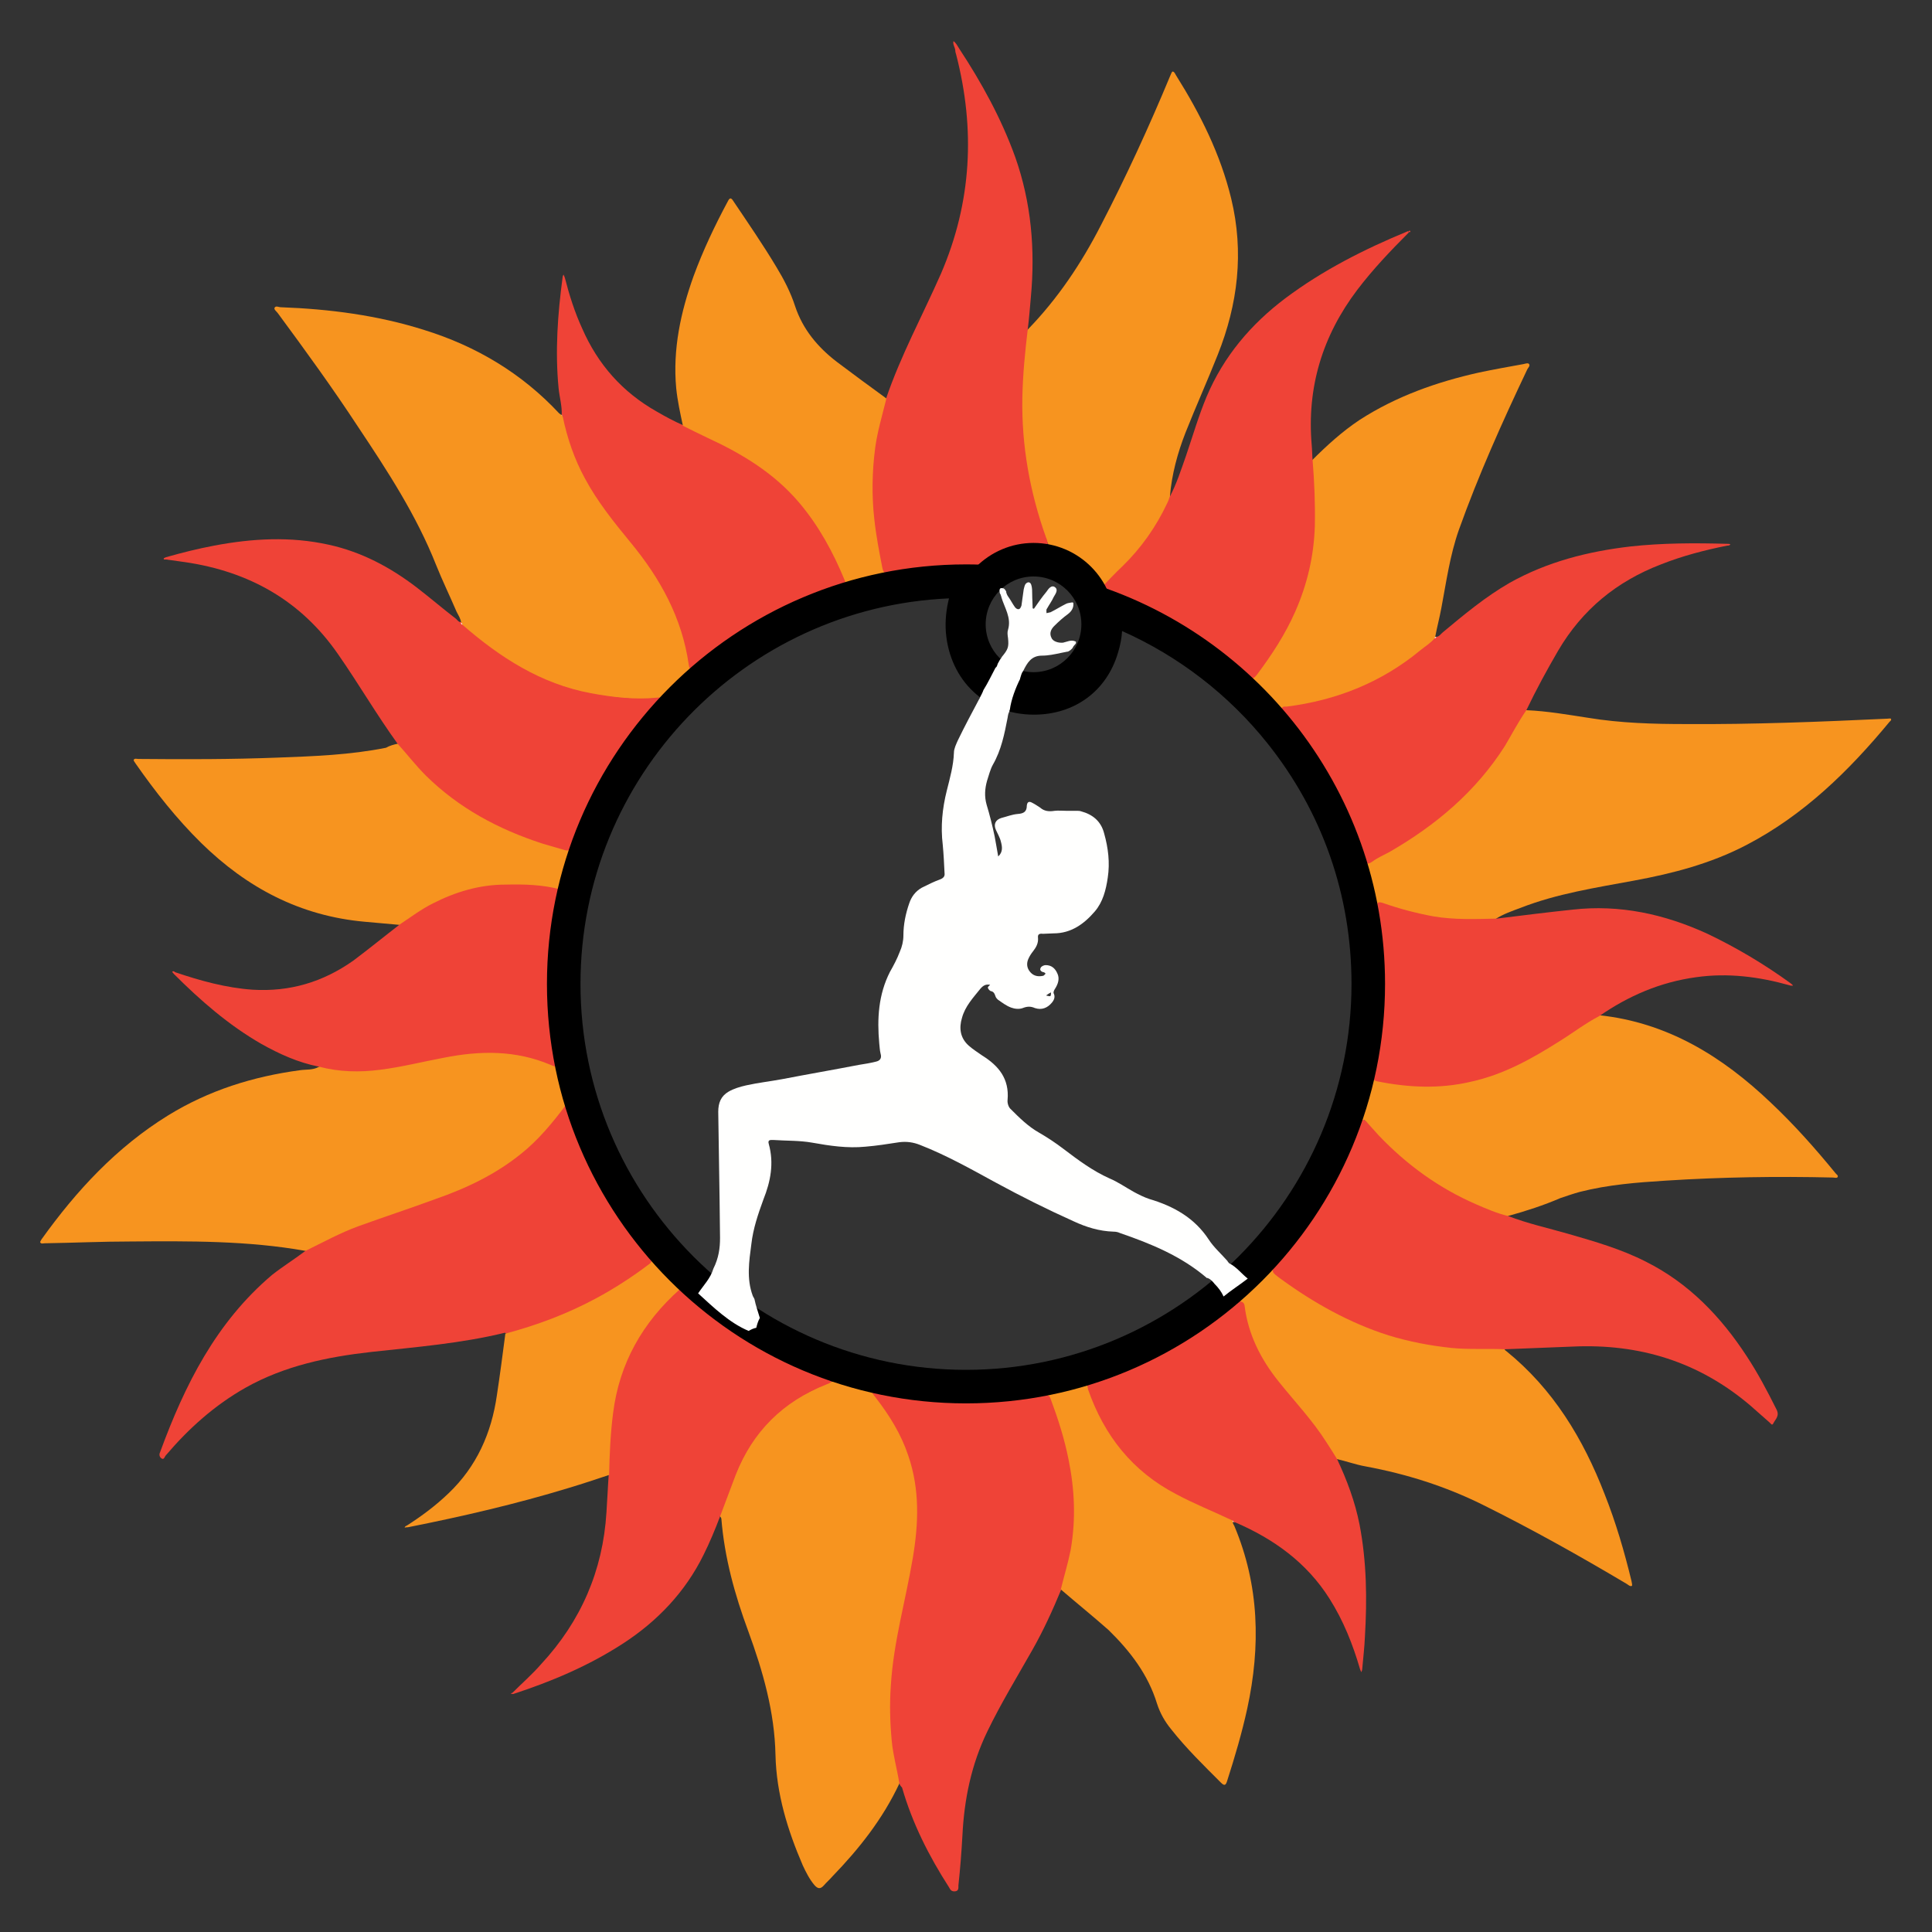 <svg xmlns="http://www.w3.org/2000/svg" id="Layer_1" x="0" y="0" version="1.1" viewBox="0 0 432 432" xml:space="preserve"><rect x="0" y="0" width="432" height="432" fill="#333333" stroke="none"/><style id="style2" type="text/css">.st0{fill:#f7941f}.st1{fill:#ef4337}.st2{fill:#fffffe}</style><g id="g108"><g id="g94"><path id="path4" d="M341.3 158.8c4.7.2 9.2 1 13.8 1.7 7.3 1.2 14.6 1.4 21.9 1.4 15 .1 30-.5 45-1.2.3 0 .7-.1.8 0 .2.3-.1.5-.3.7-9.1 11-19.2 20.9-32.1 27.6-7.9 4.1-16.3 6.3-25 7.9-8.6 1.6-17.2 2.9-25.4 6.1-1.9.7-3.9 1.4-5.6 2.5-.5.6-1.1.4-1.7.5-7.8.4-15.5-.5-22.9-3.2-1.5-.5-1.6-.4-1.4 1.1.7 6 1.1 11.9.9 17.9-.1 2.1-.1 4.2-.5 6.3-.1.1-.2.2-.4.2-.8-1.4-.6-2.9-.3-4.3.5-3.4 0-6.7-.2-10.1-.2-5.2-1.1-10.3-2.4-15.3-3.6-14.6-10.3-27.6-20.3-39-7.4-8.4-15.9-15.3-25.7-20.6-3.1-1.7-6.4-3.1-9.6-4.5-.8-.4-1.9-.7-1.5-2 .8-.4 1.4.1 2 .4 10 4.5 19.2 10.3 27.7 17.2.1.1.3.2.4.4 1.3 1 1.5 1 2.4-.3 2.2-2.8 4.1-5.8 5.9-8.9 3.2-5.7 5.4-11.8 6.3-18.3.7-5 .6-10 .2-14.9-.1-1.5 0-3-.2-4.5 0-.3 0-.6.3-.7 3.3-3.3 6.7-6.4 10.6-9 8.2-5.3 17.3-8.5 26.7-10.6 3.3-.7 6.7-1.3 10-1.9.4-.1 1-.3 1.2 0 .3.4-.2.8-.4 1.2-5.6 11.8-10.9 23.6-15.3 35.9-2 5.7-2.8 11.6-3.9 17.4-.4 2.2-1 4.4-1.4 6.6v.2c0 .1-.1.3-.1.4-2.7 2.7-5.8 4.9-9 6.9-7.2 4.6-15.1 7.1-23.4 8.3-1.6.2-1.6.3-.6 1.6 7.3 9.6 12.8 20.1 17.1 31.4.6 1.5.6 1.5 2 .8 7.6-3.9 14.6-8.7 20.6-14.8 5.1-5.1 9-11 12.5-17.2.4-.6.5-1.3 1.3-1.3z" class="st0"/><path id="path6" d="M103.1 139.2c-.1-.9-.6-1.6-1-2.4-1.5-3.5-3.2-7-4.6-10.5-4.4-11.1-10.8-20.9-17.4-30.8-5.7-8.7-11.8-17.1-18-25.5-.3-.4-.9-.8-.7-1.2.3-.5.9-.1 1.4-.1 10.9.4 21.7 1.8 32.1 5.1 11.6 3.6 21.8 9.7 30.1 18.6.1.1.3.2.4.3.1 0 .1 0 .2.1l.3.3c.5 1.1.6 2.2.9 3.3 1.9 7.1 5.4 13.3 9.9 19.1 3.8 5 8 9.7 11.2 15.1 3.1 5.2 5.1 10.7 6.1 16.7 0 .1 0 .3.1.4.3 1.2.4 1.3 1.3.6 1.2-.9 2.4-1.9 3.7-2.7.5-.3.9-.7 1.6-.5.4.7-.2 1-.6 1.2-3.8 2.9-7.4 6-10.8 9.5-.4.4-.9.9-1.6.6-.4-.2-.7-.2-1.1-.2-4.4.3-8.7-.1-13-.8-8.7-1.4-16.4-4.9-23.5-10-1.9-1.4-3.8-2.9-5.7-4.4-.5-.4-1-.8-1.3-1.3-.1-.1-.1-.3-.2-.4.2.1.2 0 .2-.1z" class="st0"/><path id="path8" d="M201.1 398.8c-3.7 7.9-9 14.6-15 20.8-.6.7-1.3 1.3-1.9 2-.8.9-1.4.7-2.1-.1-1.1-1.3-1.9-2.9-2.6-4.4-3.4-7.9-5.9-16-6.1-24.7-.2-9.6-2.8-18.7-6.1-27.7-3-8.1-5.3-16.4-6-25.1 0-.1-.1-.3-.2-.4-.3-.4-.1-.8.1-1.2 1.7-4.6 3.3-9.2 5.7-13.5 3.1-5.6 7.5-9.8 13.1-12.8 2.1-1.1 4.2-2.2 6.4-2.9 3 .8 6.2 1.3 9 2.7 5 5.9 8.6 12.6 9.8 20.4.9 5.8.4 11.6-.6 17.3-1.3 7.5-3.2 14.8-4.2 22.4-1.2 8.5-1 16.8 1 25.2-.2.5.2 1.2-.3 2z" class="st0"/><path id="path10" d="M68.3 279.7c-12.9-2.3-26-2.2-39-2.1-6.4 0-12.8.3-19.3.4-.3 0-.8.2-1-.2-.1-.1.2-.5.3-.7 7.8-10.9 16.8-20.6 28.3-27.7 9.1-5.6 19-8.7 29.5-10.1 1.4-.2 2.8 0 4.1-.7.5-.3 1-.1 1.5 0 5.6 1.1 11.2.6 16.8-.5 4.8-.9 9.5-2.1 14.3-2.6 6.5-.7 12.8-.3 18.9 2.2.5.2 1 .3 1.5.5.4.2.6.5.7.9.5 2.7 1.4 5.2 1.9 7.9-.8 2-2.4 3.6-3.7 5.2-5.5 6.6-12.4 11-20.2 14.3-5.1 2.1-10.3 3.8-15.6 5.6-5.9 2-11.7 4.1-17.1 7.2-.5.2-1.1.7-1.9.4z" class="st0"/><path id="path12" d="M229.8 73.7c6.7-6.9 12-14.8 16.4-23.4 5.6-10.8 10.7-21.9 15.4-33.2.2-.4.4-1.1.6-1.1.4 0 .6.6.8.9 5.4 8.6 9.9 17.6 12.3 27.5 2.9 12 1.5 23.6-3 34.9-2.3 5.8-4.9 11.6-7.2 17.4-1.8 4.6-3.1 9.4-3.5 14.3.4.6-.1 1.1-.3 1.6-2.4 5.1-5.6 9.7-9.6 13.6-1.4 1.4-3.7 4-5.4 5.1-.7-.1-1.7-1.4-2.1-1.8-2.7-3.4-4.5-3.6-8.7-4.8-.6-.2-.9-2.9-1.3-3.4-2.2-5.3-3.6-10.7-4.6-16.3-1.2-6.4-1.5-12.8-1.2-19.2.1-3.5.5-7 .9-10.5-.1-.5 0-1.1.5-1.6z" class="st0"/><path id="path14" d="M68.3 279.7c3.9-1.9 7.7-4 11.8-5.5 5.8-2.1 11.6-4 17.3-6.1 6.9-2.4 13.4-5.5 19.1-10.1 3.9-3.1 7.1-7 10.1-11 .5.2.6.7.7 1.2 3.8 11.9 9.7 22.7 17.8 32.2.4.4.7.9.7 1.5-.1.7-.8 1.1-1.3 1.5-9.1 6.7-19.1 11.6-30.1 14.6-.5.1-1 .4-1.5 0-9.8 2.4-19.9 3.2-29.9 4.3-9.8 1.1-19.4 3.1-28.1 8-6.9 3.9-12.7 9.1-17.8 15.1-.3.3-.4 1.1-1 .7-.4-.3-.6-.8-.3-1.4 5.5-15 12.5-29 25-39.6 2.4-1.9 5-3.5 7.5-5.4z" class="st1"/><path id="path16" d="M201.1 398.8c-.5-3.2-1.4-6.3-1.7-9.5-.4-4.2-.5-8.3-.2-12.5.6-9.7 3.3-18.9 4.9-28.4 1.3-7.7 1.6-15.3-1-22.9-1.6-4.8-4.2-9-7.3-13-.3-.4-.7-.8-.8-1.3.9-.5 1.7-.1 2.5.1 6.2 1.2 12.5 2 18.8 1.9 5.2-.1 10.4-.4 15.6-1.4.6-.1 1.2-.2 1.9-.2 1 0 1.4.7 1.7 1.5 2.5 6.6 4.3 13.4 4.9 20.5.6 7-.3 13.7-2.3 20.3-.2.5-.3 1.1-.8 1.5-1.9 4.6-4 9.2-6.5 13.6-3.4 6-7 11.9-10 18.1-3.6 7.4-5.2 15.2-5.6 23.3-.2 3.7-.5 7.5-.9 11.2 0 .5.1 1.2-.7 1.3-.8.1-1.1-.3-1.4-.9-4.5-7-8.2-14.3-10.5-22.3-.3-.3-.5-.6-.6-.9z" class="st1"/><path id="path18" d="M337.2 271.9c4.4 1.7 9 2.7 13.5 4 5.9 1.7 11.8 3.4 17.3 6.2 9.6 4.8 16.8 12.3 22.6 21.2 2.5 3.8 4.6 7.8 6.6 11.8.8 1.5-.2 2.2-.7 3.2-.3.6-.6-.1-.9-.3-1.4-1.2-2.8-2.5-4.2-3.7-11.5-9.8-24.8-13.9-39.8-13.2-5.1.2-10.2.4-15.2.6-.3.2-.6.3-.9.3-8.4.3-16.8-.4-24.9-2.9-9.3-2.9-17.6-7.7-25.5-13.5-1.4-1-1.4-1.3-.5-2.7.1-.1.1-.3.2-.4.1-.2.2-.4.3-.5 1.2-1.8 2.7-3.3 4-5 3.6-4.9 6.9-10 9.5-15.5.2-.5.5-1 .8-1.3 1.5-2 2.1-4.4 3.3-6.5.4-.7.7-1.5 1-2.2.6-1.4 1-1.5 2.1-.5.5.5 1 .9 1.4 1.4 7.5 8.5 16.6 14.5 27.2 18.4 1 .2 2 .4 2.8 1.1z" class="st1"/><path id="path20" d="M337.2 271.9c-2.5-.6-4.8-1.6-7.1-2.6-8.3-3.6-15.5-8.8-21.8-15.4l-2.7-3c-.7-.8-1-.6-1.3.2-1.2 2.7-2.4 5.3-3.6 8-.2.5-.3 1-1 1.2-.2-.5 0-.9.2-1.4 4.1-9 6.7-18.4 7.8-28.2.1-.8-.3-1.9.7-2.5h.1c.6.9.4 1.9.3 2.8-.3 2.9-.6 5.8-1.2 8.7-.2 1.1.2 1.6 1.2 1.8 9.9 2 19.5 1.1 28.8-3.1 5.6-2.5 10.6-6 15.7-9.2.9-.6 1.8-1.3 2.8-1.8.4-.2.9-.7 1.4-.4 15.3 1.6 27.6 9.2 38.5 19.6 5.2 4.9 9.9 10.2 14.4 15.7.2.3.7.5.5.9-.2.3-.7.1-1.1.1-12.5-.3-24.9-.1-37.4.7-6.4.4-12.8.9-19.1 2.5-1.5.4-2.9.9-4.4 1.4-3.7 1.6-7.7 2.9-11.7 4z" class="st0"/><path id="path22" d="M103.4 139.7c8.4 7.3 17.5 13.2 28.7 15.3 4.9.9 9.8 1.5 14.8 1 .5-.1 1.1-.1 1.2.6l-.1.1-.2.2-.1.1c0 .1-.1.2-.1.2 0 .1-.1.2-.2.2-.1.1-.1.2-.2.2l-.1.1c-.1.1-.1.2-.2.2l-.1.1c-.1.1-.1.2-.2.3l-.1.1c-.4.4-.7.8-.9 1.4-2 2.7-4.2 5.4-6.1 8.2-3.9 5.6-7.1 11.6-9.7 17.9-.1.3-.2.5-.4.8-.4.4-.6.9-.7 1.4 0 .1-.1.3-.2.4-1 2.1-1 2.1-3.2 1.5-9.3-2.5-18-6.3-25.6-12.3-3.8-3-7.2-6.5-10.2-10.3-.3-.3-.5-.7-.6-1.1-4.7-6.5-8.7-13.4-13.3-20-8.3-12-19.9-18.5-34.2-20.6-1.4-.2-2.9-.4-4.3-.6-.2 0-.5.1-.5-.2 0-.1.3-.2.5-.3 3.5-1 7.1-1.9 10.8-2.6 8.5-1.6 17-2.1 25.6-.2 7.3 1.6 13.7 5 19.6 9.5 3 2.3 5.9 4.8 8.9 7.1.3.3.6.8 1.2.7 0 .3.1.4.2.6z" class="st1"/><path id="path24" d="M229.8 73.7c-.6 5-1.1 10.1-1.2 15.2-.2 10.8 1.7 21.2 5.3 31.3.2.4.3.9.4 1.4-1.7.5.6 5.4-1.1 5.6-4.2.3-8.9-2.1-12 .7-.5.5-4-.6-4.7-.4-1 .1-1.9.1-2.9.1-4.8 0-9.6.4-14.4 1-1.7.2-2.1 0-2.5-1.7-1.1-4.5-1.7-9-2-13.6-.6-7.5.4-14.7 2.4-21.9.2-.8.3-1.6 1-2.2 3.3-9.7 8.2-18.7 12.3-28 6.9-16 7.7-32.3 3.4-49-.1-.3-.2-.6-.2-1-.1-.7-.6-1.3-.4-2 .6.4.9 1.1 1.3 1.7 5 7.6 9.4 15.6 12.5 24.2 3.6 10.2 4.5 20.7 3.5 31.4-.2 2.3-.4 4.8-.7 7.2z" class="st1"/><path id="path26" d="M245.8 131.9c1.2-1.3 3.9-4.1 5.2-5.3 4.2-4.1 7.5-8.8 10-14.1.2-.4.4-.9.5-1.3 1.6-3 2.6-6.2 3.7-9.3 1.5-4.4 2.8-8.9 4.6-13.2 3.8-9 9.9-16.2 17.6-22 8.4-6.3 17.7-11 27.4-15 .1 0 .2.1.2.3-4.1 4.1-8 8.2-11.5 12.8-7.8 10.3-11.3 21.8-10.2 34.7.1 1.1.1 2.3.2 3.4.4 4.9.6 9.8.5 14.7-.2 6.7-1.7 13.1-4.4 19.2-2.2 5-5.2 9.6-8.5 14-.8 1.1-1.4 1.2-2.5.3-5.7-4.8-11.8-9-18.3-12.7-3.5-2-7-3.7-10.7-5.4-.4-.2-.9-.4-1.4-.3-.6-.6-2.5.1-2.4-.8z" class="st1"/><path id="path28" d="M285.1 282.5c-.8 2-.8 1.9 1.2 3.4 7.4 5.4 15.4 9.9 24.2 12.7 4.6 1.4 9.3 2.3 14 2.8 4 .4 7.9.1 11.9.3.1.1.2.3.4.4 10.5 8.5 17.2 19.6 22 32 2.5 6.3 4.4 12.8 6 19.4.1.4.2 1 .1 1.1-.4.2-.8-.2-1.1-.4-10.6-6.3-21.3-12.3-32.4-17.8-8.3-4.1-16.9-6.8-26-8.5-2.3-.4-4.4-1.2-6.7-1.7-.5 0-.7-.4-.9-.8-3.1-5.5-7.3-10.1-11.2-14.9-4.5-5.4-7.9-11.3-8.8-18.4-.1-.5-.3-.9-.8-1.1-.4-.8.2-1.1.6-1.6 1.3-1.3 2.8-2.4 4.1-3.8.7-.7 1.3-1.5 2-2.3.3-.3.7-.9 1.4-.8z" class="st0"/><path id="path30" d="M88.9 166.3c2.1 2.3 4 4.8 6.3 7.1 7.4 7.3 16.2 12 26 15.2 1.6.5 3.2.9 4.8 1.4.9.3 1.6.3 1.9-.9.1-.3.2-.7.6-.8.3.4.2.9 0 1.4-.9 2.7-1.7 5.3-2.5 8-.1.5-.2.9-.7 1.2-1.6.2-3-.3-4.6-.5-5.8-.5-11.5-.5-17.1 1.2-4.6 1.4-8.7 3.7-12.6 6.5-.5.4-.9.9-1.7.7-2.6-.2-5.2-.5-7.8-.7-14.4-1.3-26.3-7.6-36.5-17.6-5.5-5.4-10.3-11.5-14.7-17.8-.2-.3-.5-.7-.4-.8.2-.4.7-.2 1-.2 10.4.1 20.8.1 31.2-.3 8.1-.3 16.2-.6 24.2-2.2.9-.5 1.7-.7 2.6-.9z" class="st0"/><path id="path32" d="M341.3 158.8c-1.8 2.6-3.2 5.3-4.8 8-6.5 10.2-15.4 17.7-25.8 23.7-1.3.7-2.7 1.3-3.9 2.2-1.2.8-1.5.3-2-.8-1.8-4.8-3.8-9.5-6.2-14.1-3.3-6.5-7.2-12.6-11.5-18.4-.2-.3-.7-.5-.5-1 .2-.5.7-.4 1.1-.4 11.1-1.4 21.2-5.4 29.9-12.6 1.1-.9 2.3-1.6 3.2-2.7l.3-.3c.7 0 1-.6 1.5-1 4.8-4 9.6-8 15-11.1 8.4-4.7 17.5-7 26.9-8.1 7.2-.8 14.5-.8 21.7-.6.2 0 .5 0 .7.1-.1.3-.5.3-.7.3-5 1-10 2.3-14.8 4.2-9.9 3.8-17.6 10.1-23 19.3-2.5 4.3-4.9 8.7-7.1 13.3z" class="st1"/><path id="path34" d="M357.6 227.2c-3.1 1.6-5.8 3.7-8.7 5.5-6.3 4-12.7 7.6-20.1 9.2-6.9 1.6-13.8 1.3-20.8-.1-1-.2-1-.7-.9-1.6.7-4 1.3-7.9 1.4-12 .6-1.7.4-3.6.5-5.4.3-6.7 0-13.4-1-20-.2-1.1.2-1.2 1.2-.9 3.7 1.3 7.5 2.3 11.3 3 4.7.8 9.4.6 14.2.5 5.6-.7 11.2-1.4 16.9-2 10.6-1.2 20.6 1 30.2 5.4 6.5 3.1 12.7 6.8 18.5 11 .2.2.5.3.6.6-.3 0-.6 0-.8-.1-6.8-1.9-13.7-2.8-20.8-1.8-8.1 1.1-15.2 4.2-21.7 8.7z" class="st1"/><path id="path36" d="M186 308.8c-.3.5-.9.6-1.3.8-9.6 3.8-16.4 10.5-20.2 20.2-1.2 3.1-2.3 6.2-3.5 9.3-1.1 2.9-2.3 5.8-3.7 8.6-4.1 8.3-10.3 14.8-18 19.8-7.7 5-16 8.5-24.6 11.3-.1 0-.2-.1-.2-.2 2.2-2.2 4.5-4.2 6.5-6.5 8.9-9.6 13.8-20.9 14.6-33.9.2-2.8.3-5.6.5-8.3-.6-1.7-.4-3.5-.2-5.3.3-3.5.5-7.1 1.1-10.6 1.8-10.1 6.6-18.4 14.1-25.3.2-.2.5-.4.8-.5.5-.1.9.2 1.3.6 5.2 4.8 10.9 9 17 12.5 4.6 2.7 9.5 4.9 14.5 6.7.4.1 1.1.2 1.3.8z" class="st1"/><path id="path38" d="M161 145.3c-2.1.6-3.5 2.3-5.3 3.4-.2.1-.3.3-.4.4-.7.5-1.1.9-1.3-.5-1.5-10.5-6.4-19.3-13-27.3-3.7-4.5-7.4-9.1-10.2-14.3-2.4-4.4-4-9.1-5-14-.1-.1-.1-.2-.2-.2.1-2-.5-4-.7-6-.8-8.3-.2-16.6.9-24.8 0-.2.1-.4.2-.6.1.2.2.4.3.7 1 3.9 2.2 7.7 3.9 11.4 3.5 8 9 14.2 16.6 18.5 1.9 1.1 3.9 2.2 6 3.1.3-.2.7 0 1 .1 6.2 3 12.5 5.8 18.1 10 5.7 4.3 10 9.7 13.5 15.9 1.4 2.4 2.6 4.9 3.6 7.5.8 2.1.7 2.3-1.3 3-4.9 1.9-9.7 3.9-14.3 6.3-.3.2-.7.4-1 .6-2.6 1.8-5.4 3.1-8.1 4.8-.3.1-.6.2-.8.4-.1.1-.2.1-.3.2-.2.1-.4.3-.6.4-.1.1-.2.1-.3.2l-.9.6c-.3.2-.3.2-.4.2z" class="st1"/><path id="path40" d="M237.2 355.4c.7-2.9 1.6-5.8 2.2-8.8 1.2-6.9.9-13.6-.5-20.4-.9-4.5-2.3-8.9-3.9-13.2-.2-.7-.5-1.1-1.3-1.1.1-.4.4-.5.7-.6 2.6-.5 5.2-1.3 7.7-1.9.2-.1.5 0 .7 0 1.2 1.3 1.4 3 2.1 4.5 3.8 9 10.2 15.7 18.8 20.1 3.5 1.8 7.1 3.4 10.7 5 .4.2.8.3 1.1.6l.3.3v.2c-.3.4 0 .7.2 1.1 5.6 13.3 5.9 26.9 2.9 40.8-1.2 5.5-2.8 10.9-4.5 16.2-.3 1-.6 1.2-1.4.4-3.8-3.8-7.7-7.6-11.1-11.9-1.4-1.7-2.5-3.6-3.2-5.8-2-6.5-6-11.7-10.8-16.4-3.5-3.1-7.1-6-10.7-9.1z" class="st0"/><path id="path42" d="M89.4 206.7c2.4-1.6 4.8-3.4 7.4-4.7 5.1-2.6 10.5-4.2 16.2-4.2 4.2-.1 8.3 0 12.4 1.1.4.6.2 1.3 0 1.9-2.1 8.6-2.3 17.4-1.9 26.2.1 3.2.6 6.3 1.1 9.4.1.6.3 1.3-.1 1.9-.5.3-.9 0-1.4-.2-7.8-3.3-15.7-3.2-23.8-1.6-4.8.9-9.5 2.1-14.3 2.7-4.6.6-9.2.5-13.7-.7-4.6-.9-8.8-2.8-12.9-5.1-7.3-4.2-13.6-9.7-19.5-15.6-.2-.2-.4-.5-.4-.5.3-.3.5 0 .7.1 5.6 1.9 11.4 3.5 17.3 3.9 8.3.5 15.7-1.7 22.5-6.5 3.6-2.7 6.9-5.4 10.4-8.1z" class="st1"/><path id="path44" d="M172 138.4c3.5-2.1 7.2-3.7 11-5.2 1.8-.7 3.5-1.4 5.3-2.1.7-.3.8-.6.6-1.3-2.6-6.3-5.8-12.2-10.2-17.4-5.6-6.6-12.7-10.9-20.5-14.5-1.9-.9-3.7-1.8-5.5-2.7-.6-2.8-1.2-5.5-1.5-8.4-.8-8.7 1-17 3.9-25.1 2.1-5.7 4.7-11.2 7.6-16.6.4-.8.7-1.1 1.3-.1 3.3 4.9 6.6 9.7 9.6 14.7 1.7 2.8 3.2 5.7 4.2 8.8 1.7 5.1 5 9.1 9.3 12.4 3.7 2.8 7.4 5.5 11.1 8.2-.9 3.7-2 7.3-2.5 11-.7 5.3-.8 10.7-.2 16 .4 3.7 1.1 7.3 1.8 10.9.2.9.5 1.4 1.5 1.2 6-.9 12-1.2 18-1.1-.2 1.1-1.1.9-1.8.9-2.4.1-4.8 0-7.2.3-9.5.9-18.6 2.9-27.3 6.8-2.3 1-4.6 2-6.8 3.1-.5.3-1.1.7-1.7.2z" class="st0"/><path id="path46" d="M275.6 340c-4.2-2-8.5-3.7-12.6-5.9-9.8-5.1-16.1-13.1-19.7-23.4-.1-.4-.1-.7-.2-1.1.2-.6.8-.7 1.3-.8 10.2-3.4 19.6-8.4 28.1-14.9.3-.3.7-.5 1.1-.7.3-.1.6-.2.8-.4.1-.1.2-.1.3-.2.1-.1.2-.2.3-.2l.1-.1c.1-.1.2-.2.3-.2.1-.1.2-.1.3-.2.4-.2.7-.4 1-.7.1-.1.2-.2.3-.2.7 0 1.2.2 1.3 1 .8 6.4 3.6 11.9 7.6 16.9 3.6 4.5 7.6 8.7 10.7 13.6.8 1.2 1.6 2.5 2.4 3.8 2.2 4.7 4 9.5 5 14.6 1.6 8.3 1.7 16.7 1.2 25.1-.1 2.4-.4 4.8-.6 7.2 0 .2-.1.4-.2.7-.1-.2-.2-.4-.3-.7-1.6-5.5-3.7-10.8-6.8-15.7-5.1-8.1-12.5-13.4-21.1-17.1h-.3c-.1-.2-.2-.3-.3-.4z" class="st1"/><path id="path48" d="M152 288.3c-8.3 7.4-13.5 16.5-14.9 27.6-.6 4.6-.8 9.2-.9 13.9-3 1-6 2-9 2.9-11.8 3.6-23.9 6.4-36 8.8-.2 0-.5 0-.7.1 0-.3.3-.4.5-.5 3.3-2.1 6.5-4.5 9.3-7.2 6.3-6 9.6-13.5 10.8-21.9.7-4.6 1.3-9.2 1.9-13.8 7.1-1.9 13.8-4.4 20.3-7.9 4.1-2.2 8.1-4.8 11.8-7.6.3-.2.5-.4.6-.8.9.1 1.3.8 1.8 1.3 1.3 1.6 2.7 3 4.1 4.4.3.2.6.4.4.7z" class="st0"/><path id="path50" d="M114.7 378.7c-.2 0-.4.1-.4.1-.1-.2.1-.2.3-.3 0 .1.1.2.1.2z" class="st1"/><path id="path52" d="M314.9 51.7c.2-.1.3-.2.5 0 0 0-.2.2-.2.3l-.3-.3z" class="st1"/><path id="path54" d="M321.1 142.4c.1.2-.1.3-.3.3 0-.1 0-.3.3-.3z" class="st2"/><path id="path56" d="M125.5 92.8c.2-.1.2.1.2.2 0-.1-.1-.1-.2-.2z" class="st2"/><path id="path58" d="M103.4 139.7c-.2-.1-.4-.2-.3-.5.2.1.2.3.3.5z" class="st2"/><path id="path60" d="M285.1 282.6c.1-.1.2-.3.3-.4 0 .1-.1.3-.3.4z" class="st0"/><path id="path62" d="M146.6 158.3c-.1.7-.8 1.1-1.2 1.6.1-.8.6-1.3 1.2-1.6z" class="st0"/><path id="path64" d="M129.1 186.8c-.2.5-.2 1.1-.7 1.5 0-.6.1-1.2.7-1.5z" class="st0"/><path id="path66" d="M147.8 156.8c.3.4-.1.5-.3.6-.1-.3-.1-.5.3-.6z" class="st0"/><path id="path68" d="M147.2 157.7c0 .2-.1.3-.3.3 0-.2.1-.3.3-.3z" class="st0"/><path id="path70" d="M147.5 157.4c0 .2-.1.3-.3.3 0-.2.1-.3.3-.3z" class="st0"/><path id="path72" d="M146.9 158c0 .2 0 .4-.3.3l.3-.3z" class="st0"/><path id="path74" d="M148 156.6c.1.3 0 .4-.3.3l.3-.3z" class="st0"/><path id="path76" d="M162.1 144.4c-.2.5-.6.8-1.2.9.1-.7.7-.8 1.2-.9z" class="st0"/><path id="path78" d="M163 143.9c-.1.4-.4.6-.9.6.2-.5.5-.7.9-.6z" class="st0"/><path id="path80" d="M164 143.3c-.3.3-.5.6-1 .6.2-.5.5-.7 1-.6z" class="st0"/><path id="path82" d="M275.6 340l.3.3c-.3.1-.3-.2-.3-.3z" class="st2"/><path id="path84" d="M275.3 292.1c.5-.5.8-1.3 1.7-1.2-.3.7-.9 1.1-1.7 1.2z" class="st0"/><path id="path86" d="M273.8 293.2c.2-.3.4-.7.9-.6-.2.4-.5.7-.9.6z" class="st0"/><path id="path88" d="M275 292.4c0-.2.1-.3.3-.3 0 .1-.1.2-.3.3z" class="st0"/><path id="path90" d="M274.7 292.6c-.1-.3.1-.3.3-.3l-.3.3z" class="st0"/><path id="path92" d="M239.2 145.3c.1.1.1.2.2.2h-.1s-.1-.1-.1-.2z" class="st2"/></g><g id="g98"><path id="path96" d="M212.2 133.8c-.6 2.4-.9 4.9-.7 7.6.9 10.8 8.9 18.4 19.7 18.4 9.1 0 16.3-5.3 18.8-13.9.5-1.6.8-3.2.9-4.8 12.6 5.6 23.8 14.2 32.5 25.1 12.3 15.4 18.8 34 18.8 53.8 0 47.6-38.7 86.3-86.2 86.3s-86.2-38.7-86.2-86.3c0-46.3 36.6-84.2 82.4-86.2m3.8-7.6c-51.7 0-93.7 42-93.7 93.8s41.9 93.8 93.7 93.8 93.7-42 93.7-93.8c0-44.2-30.6-81.3-71.7-91.2 9 5.9 6.8 23.5-6.8 23.5-15.5 0-16.3-22.9-2.3-25.2-4.2-.6-8.5-.9-12.9-.9z"/></g><g id="g102"><path id="path100" d="M231.1 128.9c5.9 0 10.7 4.8 10.7 10.7 0 5.9-4.8 10.7-10.7 10.7s-10.7-4.8-10.7-10.7c0-5.9 4.8-10.7 10.7-10.7m0-7.5c-10 0-18.2 8.2-18.2 18.2s8.2 18.2 18.2 18.2 18.2-8.2 18.2-18.2-8.1-18.2-18.2-18.2z"/></g><g id="g106"><path id="path104" fill="#fffffe" d="M270.1 285.8c.1 0 .1 0 0 0 .7.3 1.1.8 1.5 1.3.8.8 1.5 1.7 2 2.8 1.7-1.4 3.6-2.6 5.4-4-1.4-1.1-2.5-2.6-4.1-3.4-.1 0-.1-.1-.1-.1l-.1-.1c-.1-.1-.2-.2-.2-.3-1.4-1.6-3.1-3.1-4.2-4.8-3.2-4.9-7.9-7.5-13.3-9.1-1.2-.4-2.4-1-3.5-1.6-1.8-1-3.5-2.2-5.4-3-3.8-1.7-7-4.1-10.3-6.6-1.7-1.3-3.5-2.5-5.4-3.6-2.5-1.4-4.5-3.4-6.5-5.4-.4-.4-.7-1.3-.6-2 .4-4.7-2-7.6-5.7-9.9-1-.7-2.1-1.4-3-2.2-1.9-1.7-2.2-3.9-1.5-6.2.7-2.6 2.5-4.5 4.1-6.5.6-.7 1.2-1.1 2.2-.9-.2.2-.6.5-.5.7.1.3.4.6.6.7.7.1.9.6 1.1 1.2.1.3.3.5.5.7 1 .7 1.9 1.4 3 1.8.8.3 1.8.4 2.6.1 1-.4 1.8-.4 2.7 0 1.5.5 2.8 0 3.8-1.2.5-.6.8-1.3.4-2.1-.1-.3.1-.7.3-1 .7-1.1 1.1-2.3.5-3.5-.5-1.1-1.3-1.8-2.6-1.8-.4 0-1 .3-1.1.6-.3.5.1.9.7 1 .1 0 .3.2.4.3-.2.2-.4.5-.6.5-1 .2-2 .1-2.8-.8-.8-.9-.9-1.9-.5-2.9.3-.7.7-1.3 1.1-1.8.7-.9 1.2-1.8 1.1-3-.1-.8.3-1 1.1-.9.8 0 1.6-.1 2.4-.1 3.9 0 6.8-2.1 9.2-4.9 1.8-2.1 2.5-4.8 2.9-7.6.5-3.3.1-6.6-.8-9.8-.7-2.8-2.6-4.3-5.2-5-.3-.1-.6-.1-.8-.1h-2.4c-.9 0-1.8-.1-2.7 0-1.2.2-2.3.1-3.2-.7-.6-.4-1.2-.8-1.8-1.1-.7-.4-1.1-.2-1.2.6 0 1.4-.7 1.8-2 1.9-1.3.1-2.5.6-3.7.9-1.3.4-1.8 1.4-1.2 2.7.4.9.9 1.7 1.1 2.6.3 1.1.5 2.3-.6 3.3-.3-1.6-.5-3-.8-4.5-.5-2.4-1.1-4.8-1.8-7.1-.5-1.8-.4-3.5.1-5.3.4-1.2.7-2.5 1.3-3.6 1.9-3.3 2.6-6.9 3.3-10.5.1-.7.2-1.1.4-1.4 0-.1 0-.3.1-.4.3-2.3 1.3-4.9 2.3-6.9v-.1c.2-.6.3-1.2.7-1.7.9-1.8 1.8-3.4 4.2-3.4 1.4 0 2.8-.3 4.2-.6l1.5-.3h.1c.4-.2.8-.5 1.1-.9v-.1c.1-.1.2-.3.3-.4l.1-.1c.1-.1.1-.2.2-.2.1-.1.1-.4.1-.5-.1 0-.1-.1-.2-.1-.9-.4-1.8.1-2.7.3-1.1.1-2.3-.3-2.6-1.1-.5-1-.1-1.9.6-2.6 1-1 2-1.9 3.1-2.7.8-.6 1.3-1.4 1.2-2.4v-.1c-.1 0-.1-.1-.1-.1h-.2c-.4.1-.9.1-1.3.3-1.2.6-2.3 1.3-3.5 1.9-.3.1-.6.1-.9.2 0-.4-.1-.8.1-1 .5-.9 1.1-1.7 1.5-2.6.4-.7 1.1-1.6.3-2.2-.8-.6-1.5.4-1.9 1-1 1.2-1.9 2.5-2.8 3.8-.1 0-.2 0-.3-.1 0-1-.1-2-.1-3.1 0-.7 0-1.5-.2-2.1-.2-.7-.8-.8-1.3-.2-.2.3-.3.8-.4 1.2-.2 1.2-.3 2.4-.5 3.6-.1.3-.3.8-.6.8-.3.1-.7-.2-.9-.5-.5-.7-.9-1.5-1.4-2.2-.3-.4-.4-.7-.5-1v-.1-.1c-.1-.2-.2-.4-.4-.6-.2-.2-.5-.2-.8-.2-.1.1-.1.1-.2.1 0 .1-.1.3-.1.3v.1c0 .3 0 .6.2.9.1.1.1.2.1.3 0 .1.1.1.1.2v.1c.7 2.4 2.3 4.6 1.5 7.3-.2.6-.1 1.2 0 1.9.2 2 0 2.5-1.4 4.2-.1.2-.2.4-.4.6-.2.3-.3.6-.5.9 0 .1-.1.2-.1.3-.1.3-.2.5-.4.6-.9 1.7-1.7 3.4-2.7 5-.2.6-.5 1.1-.8 1.7 0 .1-.1.3-.2.4-1.6 3-3.2 6-4.7 9.1-.4.9-.9 1.9-.9 2.8-.1 2.9-.9 5.7-1.6 8.5-1 4-1.4 8-.9 12.1.2 2.1.3 4.2.4 6.3.1.7-.2 1.1-.9 1.4-1.4.5-2.8 1.2-4.2 1.9-1.4.8-2.3 2-2.8 3.5-.8 2.3-1.3 4.7-1.3 7.2 0 1.2-.3 2.5-.8 3.6-.6 1.6-1.4 3.1-2.2 4.5-2.6 5.1-2.9 10.5-2.4 16 .1.8.1 1.5.3 2.3.3 1-.1 1.6-1.1 1.8-1.2.3-2.4.5-3.7.7-5.7 1.1-11.5 2.1-17.2 3.2-2.7.5-5.4.8-8.1 1.4-1.3.3-2.7.7-3.9 1.4-1.7 1-2.3 2.5-2.3 4.5.1 6.6.2 13.2.3 19.7 0 2.8.1 5.7.1 8.5 0 2.3-.3 4.5-1.5 6.9-.6 2.1-2.2 3.7-3.4 5.5 3.4 3.1 7 6.6 11.3 8.4.5-.3 1.1-.6 1.7-.7.2-.8.4-1.5.8-2.2-.4-1.4-.9-2.7-1.2-4.2-.1-.3-.3-.5-.4-.8-1.4-3.8-.8-7.7-.3-11.5.4-3.5 1.5-6.7 2.7-10 1.6-4 2.4-8.1 1.2-12.4-.3-1 .4-.9 1-.9 2.9.2 5.9.1 8.7.6 3.9.7 7.9 1.3 11.9.9 2.5-.2 5-.6 7.6-1 1.6-.2 3.1 0 4.6.6 5.9 2.3 11.4 5.4 16.9 8.4 5.7 3.1 11.5 6 17.5 8.7 2.8 1.3 5.7 2.2 8.9 2.3.5 0 1 .1 1.4.3 7 2.4 13.8 5.2 19.5 10.1.2-.1.2 0 .2 0zM235 221.9c0 1.1-.1.9-1.1.7.4-.3.7-.5 1.1-.7z"/></g></g></svg>